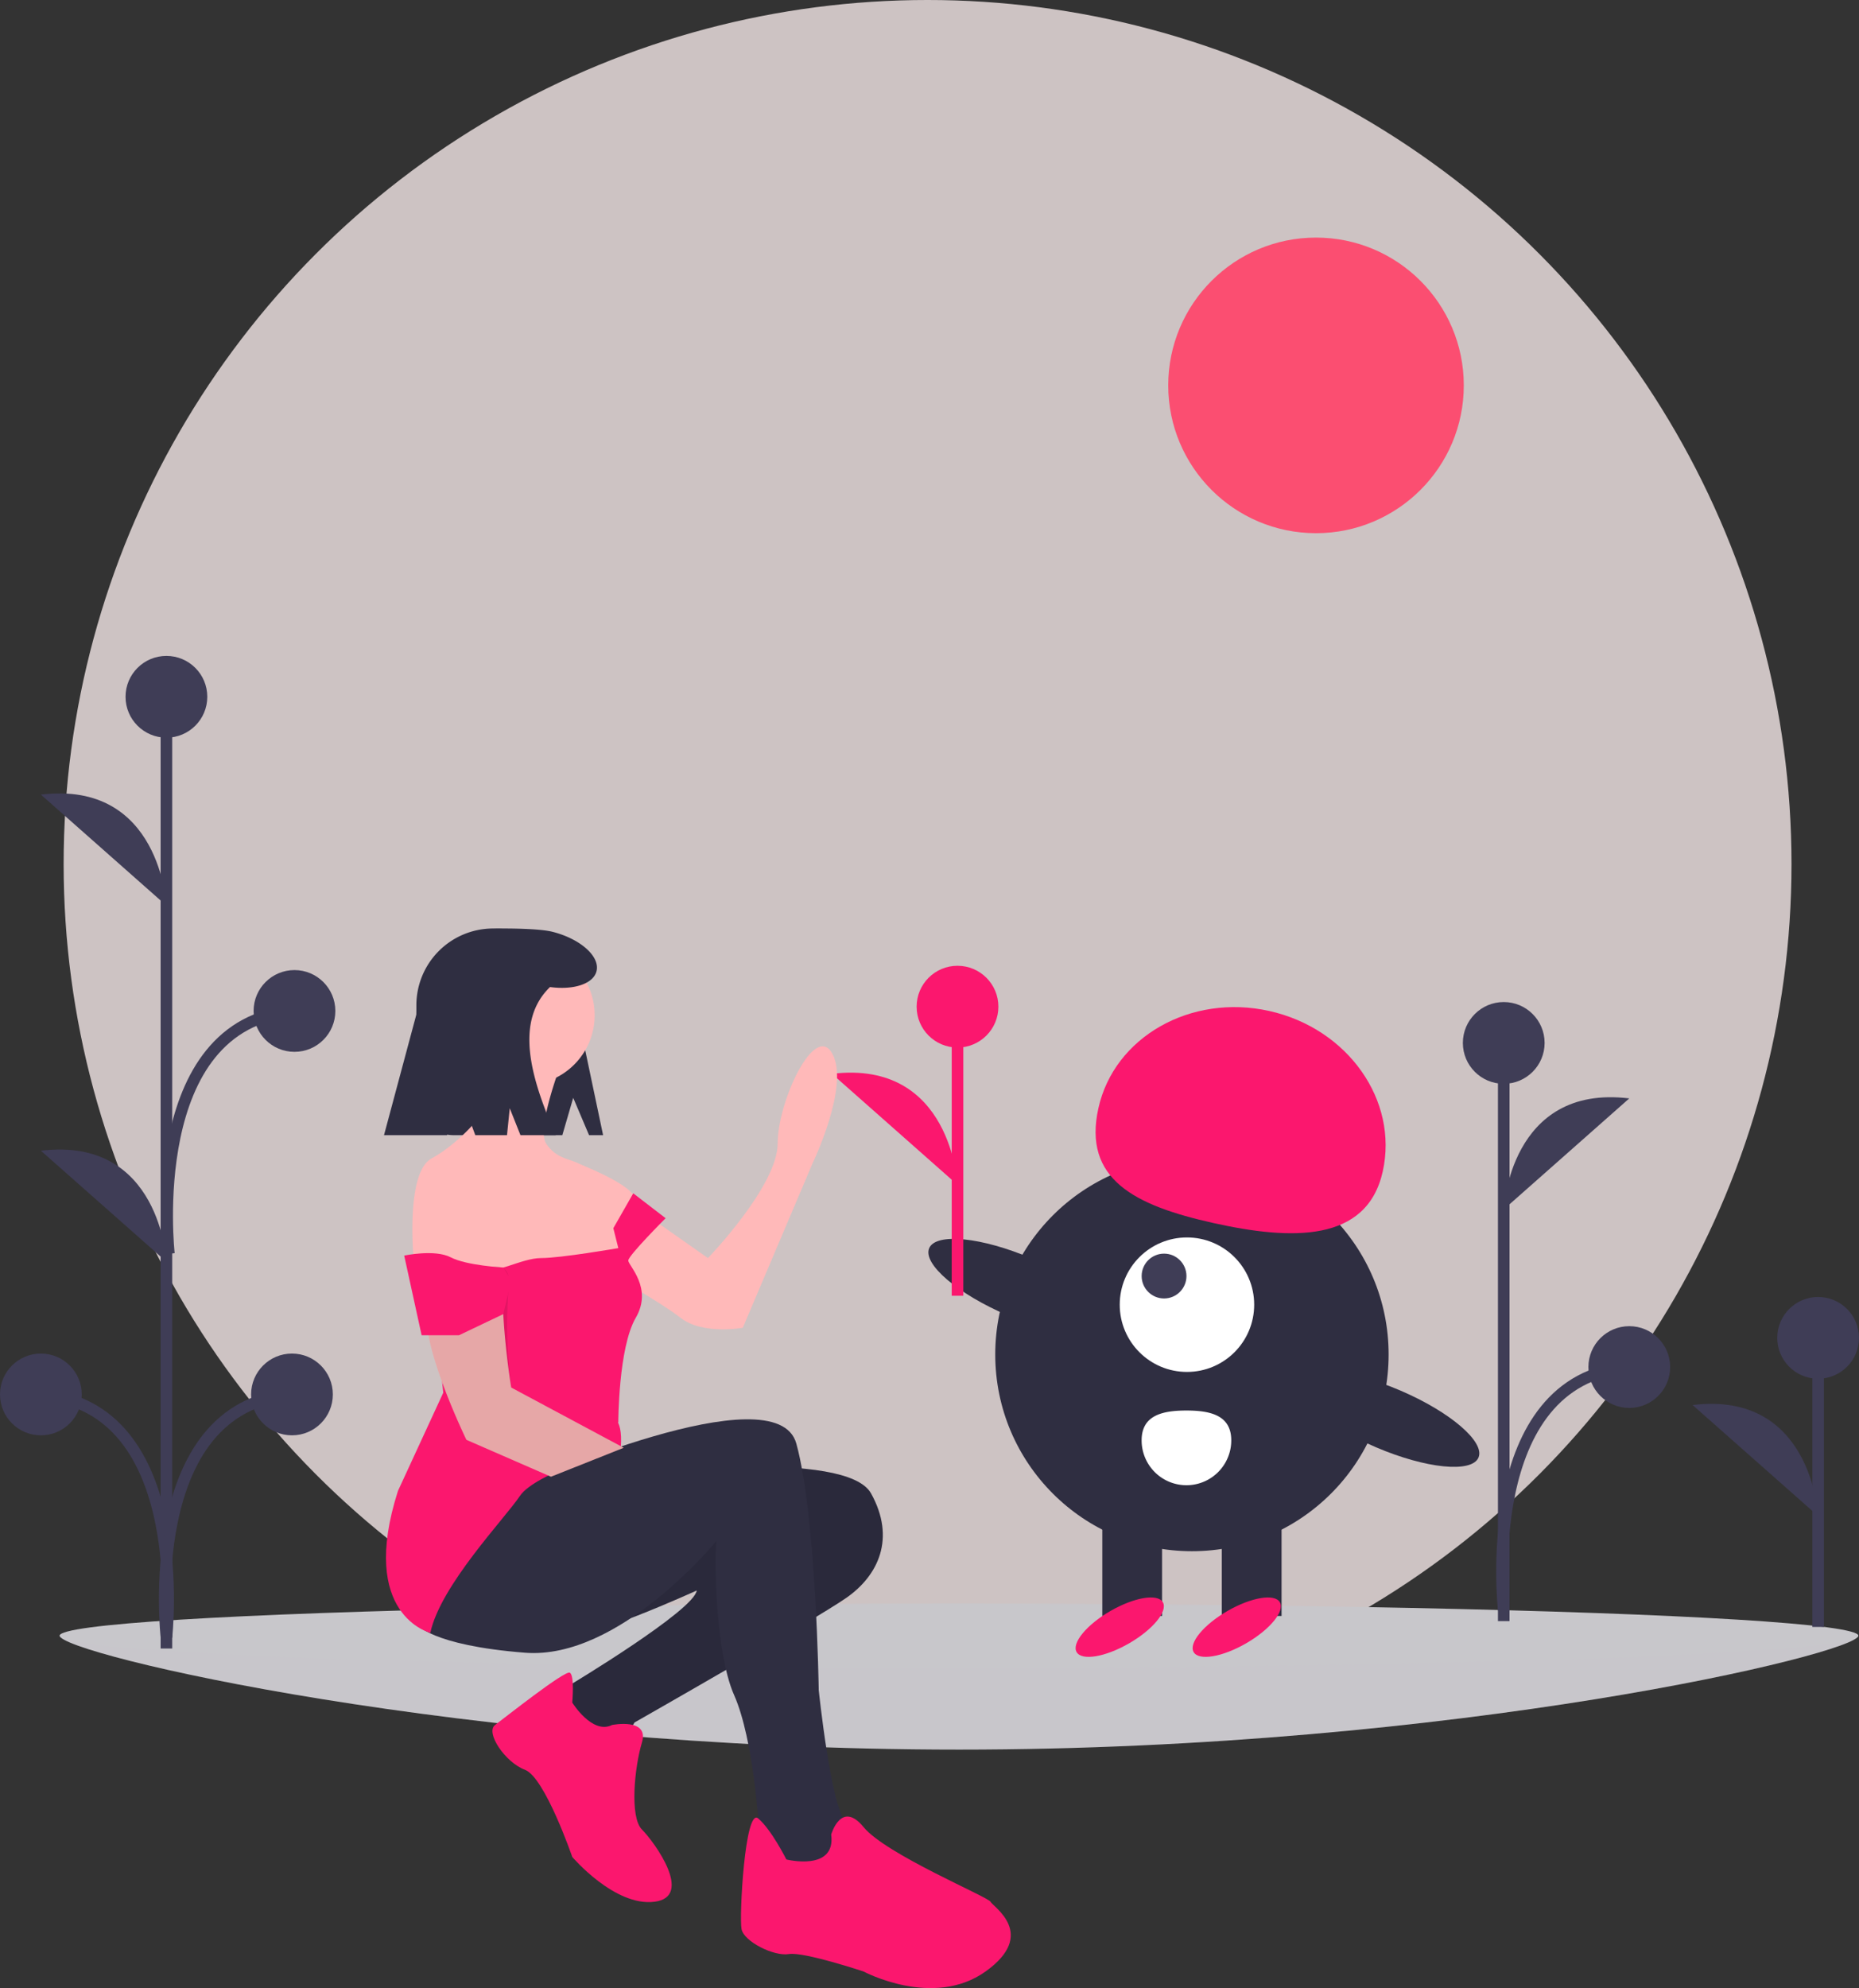 <svg xmlns="http://www.w3.org/2000/svg" width="321.331" height="343.583" viewBox="0 0 321.331 343.583">
  <rect x="0" y="0" width="321.331" height="343.583" fill="#333333" stroke="none"/>
  <g id="Illustration" transform="translate(-27 -170)">
    <circle id="Ellipse_1" data-name="Ellipse 1" cx="149.332" cy="149.332" r="149.332" transform="translate(38 170)" fill="#f3e7e7" opacity="0.8"/>
    <g id="ground" transform="translate(37.328 447.133)">
      <path id="Path_1" data-name="Path 1" d="M561.534,706.377c0,3.066-69.59,19.682-155.434,19.682s-155.435-16.616-155.435-19.682S320.255,708.4,406.1,708.4,561.534,703.311,561.534,706.377Z" transform="translate(-250.665 -700.826)" fill="#c8c7cb"/>
      <path id="Path_2" data-name="Path 2" d="M561.534,706.377c0,3.066-69.59,19.682-155.434,19.682s-155.435-16.616-155.435-19.682S320.255,708.4,406.1,708.4,561.534,703.311,561.534,706.377Z" transform="translate(-250.665 -700.826)" fill="#c8c7cb" opacity="0.1"/>
      <ellipse id="Ellipse_2" data-name="Ellipse 2" cx="155.435" cy="5.551" rx="155.435" ry="5.551" transform="translate(0)" fill="#c8c7cb"/>
    </g>
    <line id="Line_1" data-name="Line 1" y1="49.961" transform="translate(341.265 401.209)" fill="#3f3d56" stroke="#3f3d56" stroke-miterlimit="10" stroke-width="2"/>
    <circle id="Ellipse_3" data-name="Ellipse 3" cx="7.065" cy="7.065" r="7.065" transform="translate(334.2 394.144)" fill="#3f3d56"/>
    <path id="Path_3" data-name="Path 3" d="M928.193,633.953s-1.009-21.708-21.7-19.185" transform="translate(-586.927 -201.952)" fill="#3f3d56"/>
    <line id="Line_2" data-name="Line 2" y1="164.396" transform="translate(55.765 290.499)" fill="#3f3d56" stroke="#3f3d56" stroke-miterlimit="10" stroke-width="2"/>
    <circle id="Ellipse_4" data-name="Ellipse 4" cx="7.065" cy="7.065" r="7.065" transform="translate(48.7 283.355)" fill="#3f3d56"/>
    <circle id="Ellipse_5" data-name="Ellipse 5" cx="7.065" cy="7.065" r="7.065" transform="translate(27 403.924)" fill="#3f3d56"/>
    <path id="Path_4" data-name="Path 4" d="M264.783,388.823s-1.009-21.708-21.7-19.185" transform="translate(-209.017 -62.314)" fill="#3f3d56"/>
    <path id="Path_5" data-name="Path 5" d="M264.783,531.823s-1.009-21.708-21.7-19.185" transform="translate(-209.017 -143.774)" fill="#3f3d56"/>
    <path id="Path_6" data-name="Path 6" d="M264.783,652.756s4.542-39.945-21.7-41.963" transform="translate(-209.017 -199.804)" fill="none" stroke="#3f3d56" stroke-miterlimit="10" stroke-width="2"/>
    <circle id="Ellipse_6" data-name="Ellipse 6" cx="7.065" cy="7.065" r="7.065" transform="translate(70.403 403.924)" fill="#3f3d56"/>
    <path id="Path_7" data-name="Path 7" d="M293.116,652.756s-4.542-39.945,21.7-41.963" transform="translate(-237.348 -199.804)" fill="none" stroke="#3f3d56" stroke-miterlimit="10" stroke-width="2"/>
    <circle id="Ellipse_7" data-name="Ellipse 7" cx="7.065" cy="7.065" r="7.065" transform="translate(70.834 337.65)" fill="#3f3d56"/>
    <path id="Path_8" data-name="Path 8" d="M294.116,498.756s-4.542-39.945,21.7-41.963" transform="translate(-237.918 -112.078)" fill="none" stroke="#3f3d56" stroke-miterlimit="10" stroke-width="2"/>
    <line id="Line_3" data-name="Line 3" y1="99.922" transform="translate(286.923 350.239)" fill="#3f3d56" stroke="#3f3d56" stroke-miterlimit="10" stroke-width="2"/>
    <circle id="Ellipse_8" data-name="Ellipse 8" cx="7.065" cy="7.065" r="7.065" transform="translate(279.858 343.174)" fill="#3f3d56"/>
    <path id="Path_9" data-name="Path 9" d="M830.644,510.823s1.009-21.708,21.7-19.185" transform="translate(-543.72 -131.811)" fill="#3f3d56"/>
    <path id="Path_10" data-name="Path 10" d="M830.246,641.756s-4.542-39.945,21.7-41.963" transform="translate(-543.323 -193.538)" fill="none" stroke="#3f3d56" stroke-miterlimit="10" stroke-width="2"/>
    <circle id="Ellipse_9" data-name="Ellipse 9" cx="7.065" cy="7.065" r="7.065" transform="translate(301.558 399.19)" fill="#3f3d56"/>
    <circle id="Ellipse_10" data-name="Ellipse 10" cx="25.543" cy="25.543" r="25.543" transform="translate(228.932 211.06)" fill="#fb4e71"/>
    <circle id="Ellipse_11" data-name="Ellipse 11" cx="33.998" cy="33.998" r="33.998" transform="translate(199.03 370.086)" fill="#2f2e41"/>
    <rect id="Rectangle_1" data-name="Rectangle 1" width="10.328" height="18.505" transform="translate(248.52 449.271) rotate(180)" fill="#2f2e41"/>
    <rect id="Rectangle_2" data-name="Rectangle 2" width="10.328" height="18.505" transform="translate(227.863 449.271) rotate(180)" fill="#2f2e41"/>
    <ellipse id="Ellipse_12" data-name="Ellipse 12" cx="8.607" cy="3.228" rx="8.607" ry="3.228" transform="translate(211.481 452.717) rotate(-30)" fill="#fb176e"/>
    <ellipse id="Ellipse_13" data-name="Ellipse 13" cx="8.607" cy="3.228" rx="8.607" ry="3.228" transform="translate(231.707 452.717) rotate(-30)" fill="#fb176e"/>
    <ellipse id="Ellipse_14" data-name="Ellipse 14" cx="11.62" cy="11.62" rx="11.62" ry="11.62" transform="translate(220.547 383.857)" fill="#fff"/>
    <circle id="Ellipse_15" data-name="Ellipse 15" cx="3.873" cy="3.873" r="3.873" transform="translate(224.336 386.655)" fill="#3f3d56"/>
    <path id="Path_11" data-name="Path 11" d="M716.34,483.663c2.745-12.294-6.03-24.717-19.6-27.747s-26.8,4.48-29.541,16.774,6.248,16.828,19.818,19.858S713.594,495.957,716.34,483.663Z" transform="translate(-450.333 -111.196)" fill="#fb176e"/>
    <ellipse id="Ellipse_16" data-name="Ellipse 16" cx="5.336" cy="16.999" rx="5.336" ry="16.999" transform="translate(185.512 390.616) rotate(-66.829)" fill="#2f2e41"/>
    <ellipse id="Ellipse_17" data-name="Ellipse 17" cx="5.336" cy="16.999" rx="5.336" ry="16.999" transform="translate(249.204 413.425) rotate(-66.829)" fill="#2f2e41"/>
    <path id="Path_12" data-name="Path 12" d="M700.7,622.412a7.746,7.746,0,1,1-15.493,0c0-4.278,3.468-5.164,7.746-5.164S700.7,618.134,700.7,622.412Z" transform="translate(-460.875 -203.481)" fill="#fff"/>
    <line id="Line_4" data-name="Line 4" y1="49.961" transform="translate(192.506 343.972)" fill="none" stroke="#fb176e" stroke-miterlimit="10" stroke-width="2"/>
    <circle id="Ellipse_18" data-name="Ellipse 18" cx="7.065" cy="7.065" r="7.065" transform="translate(185.441 336.907)" fill="#fb176e"/>
    <path id="Path_13" data-name="Path 13" d="M582.524,500.953s-1.009-21.708-21.7-19.185" transform="translate(-390.018 -126.189)" fill="#fb176e"/>
    <path id="Path_14" data-name="Path 14" d="M421.01,452.937l2.739,6.455h2.426l-3.443-16.353c0-10.5-5.066-19.366-15.563-19.366h0a13.271,13.271,0,0,0-13.27,13.27v16.038a6.41,6.41,0,0,0,6.41,6.41h18.819Z" transform="translate(-294.929 -93.211)" fill="#2f2e41"/>
    <path id="Path_15" data-name="Path 15" d="M437.382,640.944s35.719-4.3,40.023,3.443,1.291,14.2-4.3,18.075-36.58,21.518-36.58,21.518l-2.582,4.3-5.595-.861-5.595-5.164,2.582-4.734s21.518-12.911,21.948-16.353c0,0-19.8,9.037-21.948,7.316s-26.251-9.9-22.378-14.632,13.771-11.619,13.771-11.619Z" transform="translate(-299.848 -216.3)" fill="#2f2e41"/>
    <path id="Path_16" data-name="Path 16" d="M437.382,640.944s35.719-4.3,40.023,3.443,1.291,14.2-4.3,18.075-36.58,21.518-36.58,21.518l-2.582,4.3-5.595-.861-5.595-5.164,2.582-4.734s21.518-12.911,21.948-16.353c0,0-19.8,9.037-21.948,7.316s-26.251-9.9-22.378-14.632,13.771-11.619,13.771-11.619Z" transform="translate(-299.848 -216.3)" opacity="0.1"/>
    <path id="Path_17" data-name="Path 17" d="M445.131,731.538s6.455-1.291,5.164,3.012-2.152,12.911,0,15.062,9.037,11.62,2.152,12.48-14.2-7.746-14.2-7.746-4.734-13.771-8.177-15.062-6.886-6.455-5.164-7.746,12.05-9.468,12.911-9.037.43,5.164.43,5.164S441.689,733.259,445.131,731.538Z" transform="translate(-312.331 -263.428)" fill="#fb176e"/>
    <path id="Path_18" data-name="Path 18" d="M469.454,496.4l15.923,11.189s12.05-12.48,12.05-19.8,6.455-21.087,9.468-15.493-3.443,18.936-3.443,18.936l-12.05,28.4s-6.886,1.291-10.759-1.721-14.632-9.037-14.632-9.037Z" transform="translate(-336.008 -120.166)" fill="#ffb9b9"/>
    <circle id="Ellipse_19" data-name="Ellipse 19" cx="12.05" cy="12.05" r="12.05" transform="translate(105.688 333.409)" fill="#ffb9b9"/>
    <path id="Path_19" data-name="Path 19" d="M418,475.743s-4.3,11.189-2.582,13.771,3.873,2.582,5.595,3.443c.861.43,9.9,3.873,9.9,6.455a10.27,10.27,0,0,1-1.291,4.734l-1.291,7.316-10.759,6.886-14.2-1.721L392.607,510.6s-1.721-15.923,3.012-18.505,10.328-8.607,9.9-10.759-.861-7.316-.861-7.316Z" transform="translate(-294.02 -121.892)" fill="#ffb9b9"/>
    <path id="Path_20" data-name="Path 20" d="M439.894,534.325s-6.455,6.455-6.455,7.316,4.3,4.734,1.291,9.9-3.013,18.075-3.013,18.075l-10.328,2.152-19.366-1.721-3.012-29.694s7.746,1.291,9.468,2.582,6.455-1.721,9.9-1.721,13.341-1.721,13.341-1.721l-.861-3.443,3.443-6.025Z" transform="translate(-297.842 -153.793)" fill="#fb176e"/>
    <path id="Path_21" data-name="Path 21" d="M497.511,646.522" transform="translate(-353.952 -220.157)" fill="none" stroke="#ffb9b9" stroke-miterlimit="10" stroke-width="1"/>
    <path id="Path_22" data-name="Path 22" d="M412.731,631.859s43.466-19.366,46.908-6.886,3.873,42.6,3.873,42.6,2.152,20.657,4.734,22.809,0,8.607,0,8.607l-6.455,2.152-6.025-2.582-2.582-6.886s-.861-15.493-4.3-23.239-3.443-25.821-3.012-26.682c0,0-16.784,20.657-33.137,19.366s-18.72-4.949-18.72-4.949S401.972,631.859,412.731,631.859Z" transform="translate(-294.993 -205.494)" fill="#2f2e41"/>
    <path id="Path_23" data-name="Path 23" d="M539.876,783.411s1.721-6.025,5.595-1.291,21.518,12.05,21.948,12.911,8.177,5.595-.861,12.05-21.087,0-21.087,0-10.328-3.443-12.911-3.012-7.746-2.152-8.177-4.3.586-21.068,2.875-19.141,4.871,7.091,4.871,7.091S540.737,789.866,539.876,783.411Z" transform="translate(-369.205 -296.366)" fill="#fb176e"/>
    <path id="Path_24" data-name="Path 24" d="M420.348,613.378s2.367-.215,1.937,5.379c0,0-14.847,4.519-17.429,8.392s-13.771,15.493-15.493,23.669c0,0-12.48-3.012-5.595-24.53l8.1-17.552S396.678,618.542,420.348,613.378Z" transform="translate(-287.978 -198.632)" fill="#fb176e"/>
    <path id="Path_25" data-name="Path 25" d="M418.128,571.022l-14.616-6.371s-6.886-14.2-6.886-21.087a106.141,106.141,0,0,0-.915-11.844,15.289,15.289,0,0,1,4.978-13.4,7.908,7.908,0,0,1,4.974-2.3s5.164,9.468,4.3,18.075,1.291,21.518,1.291,21.518L430.7,566.022" transform="translate(-295.888 -145.817)" fill="#ffb9b9"/>
    <path id="Path_26" data-name="Path 26" d="M419.512,595.725,404.9,589.354s-6.886-14.2-6.886-21.087c0-3.586,15.062-14.2,14.2-5.595a84.371,84.371,0,0,0,.43,17.645l19.446,10.408" transform="translate(-297.272 -170.52)" opacity="0.1"/>
    <path id="Path_27" data-name="Path 27" d="M407.516,558.767l-1.372,5.81-7.665,3.658h-6.455l-3.012-13.771s5.319-1.125,8.039.3,9.107,1.764,9.107,1.764Z" transform="translate(-292.145 -167.475)" fill="#fb176e"/>
    <path id="Path_28" data-name="Path 28" d="M410.034,424.248c-2.335-.592-7.871-.575-8.681-.575a14.861,14.861,0,0,0-14.861,14.861L380.9,459.392h10.89l2.021-7.746,2.869,7.746h5.482l.471-4.655,1.855,4.655h6.106c-4.573-10.347-7.006-19.779-1-25.6,4.057.553,7.479-.534,8.037-2.734C418.274,428.523,414.872,425.475,410.034,424.248Z" transform="translate(-287.524 -93.211)" fill="#2f2e41"/>
  </g>
</svg>

